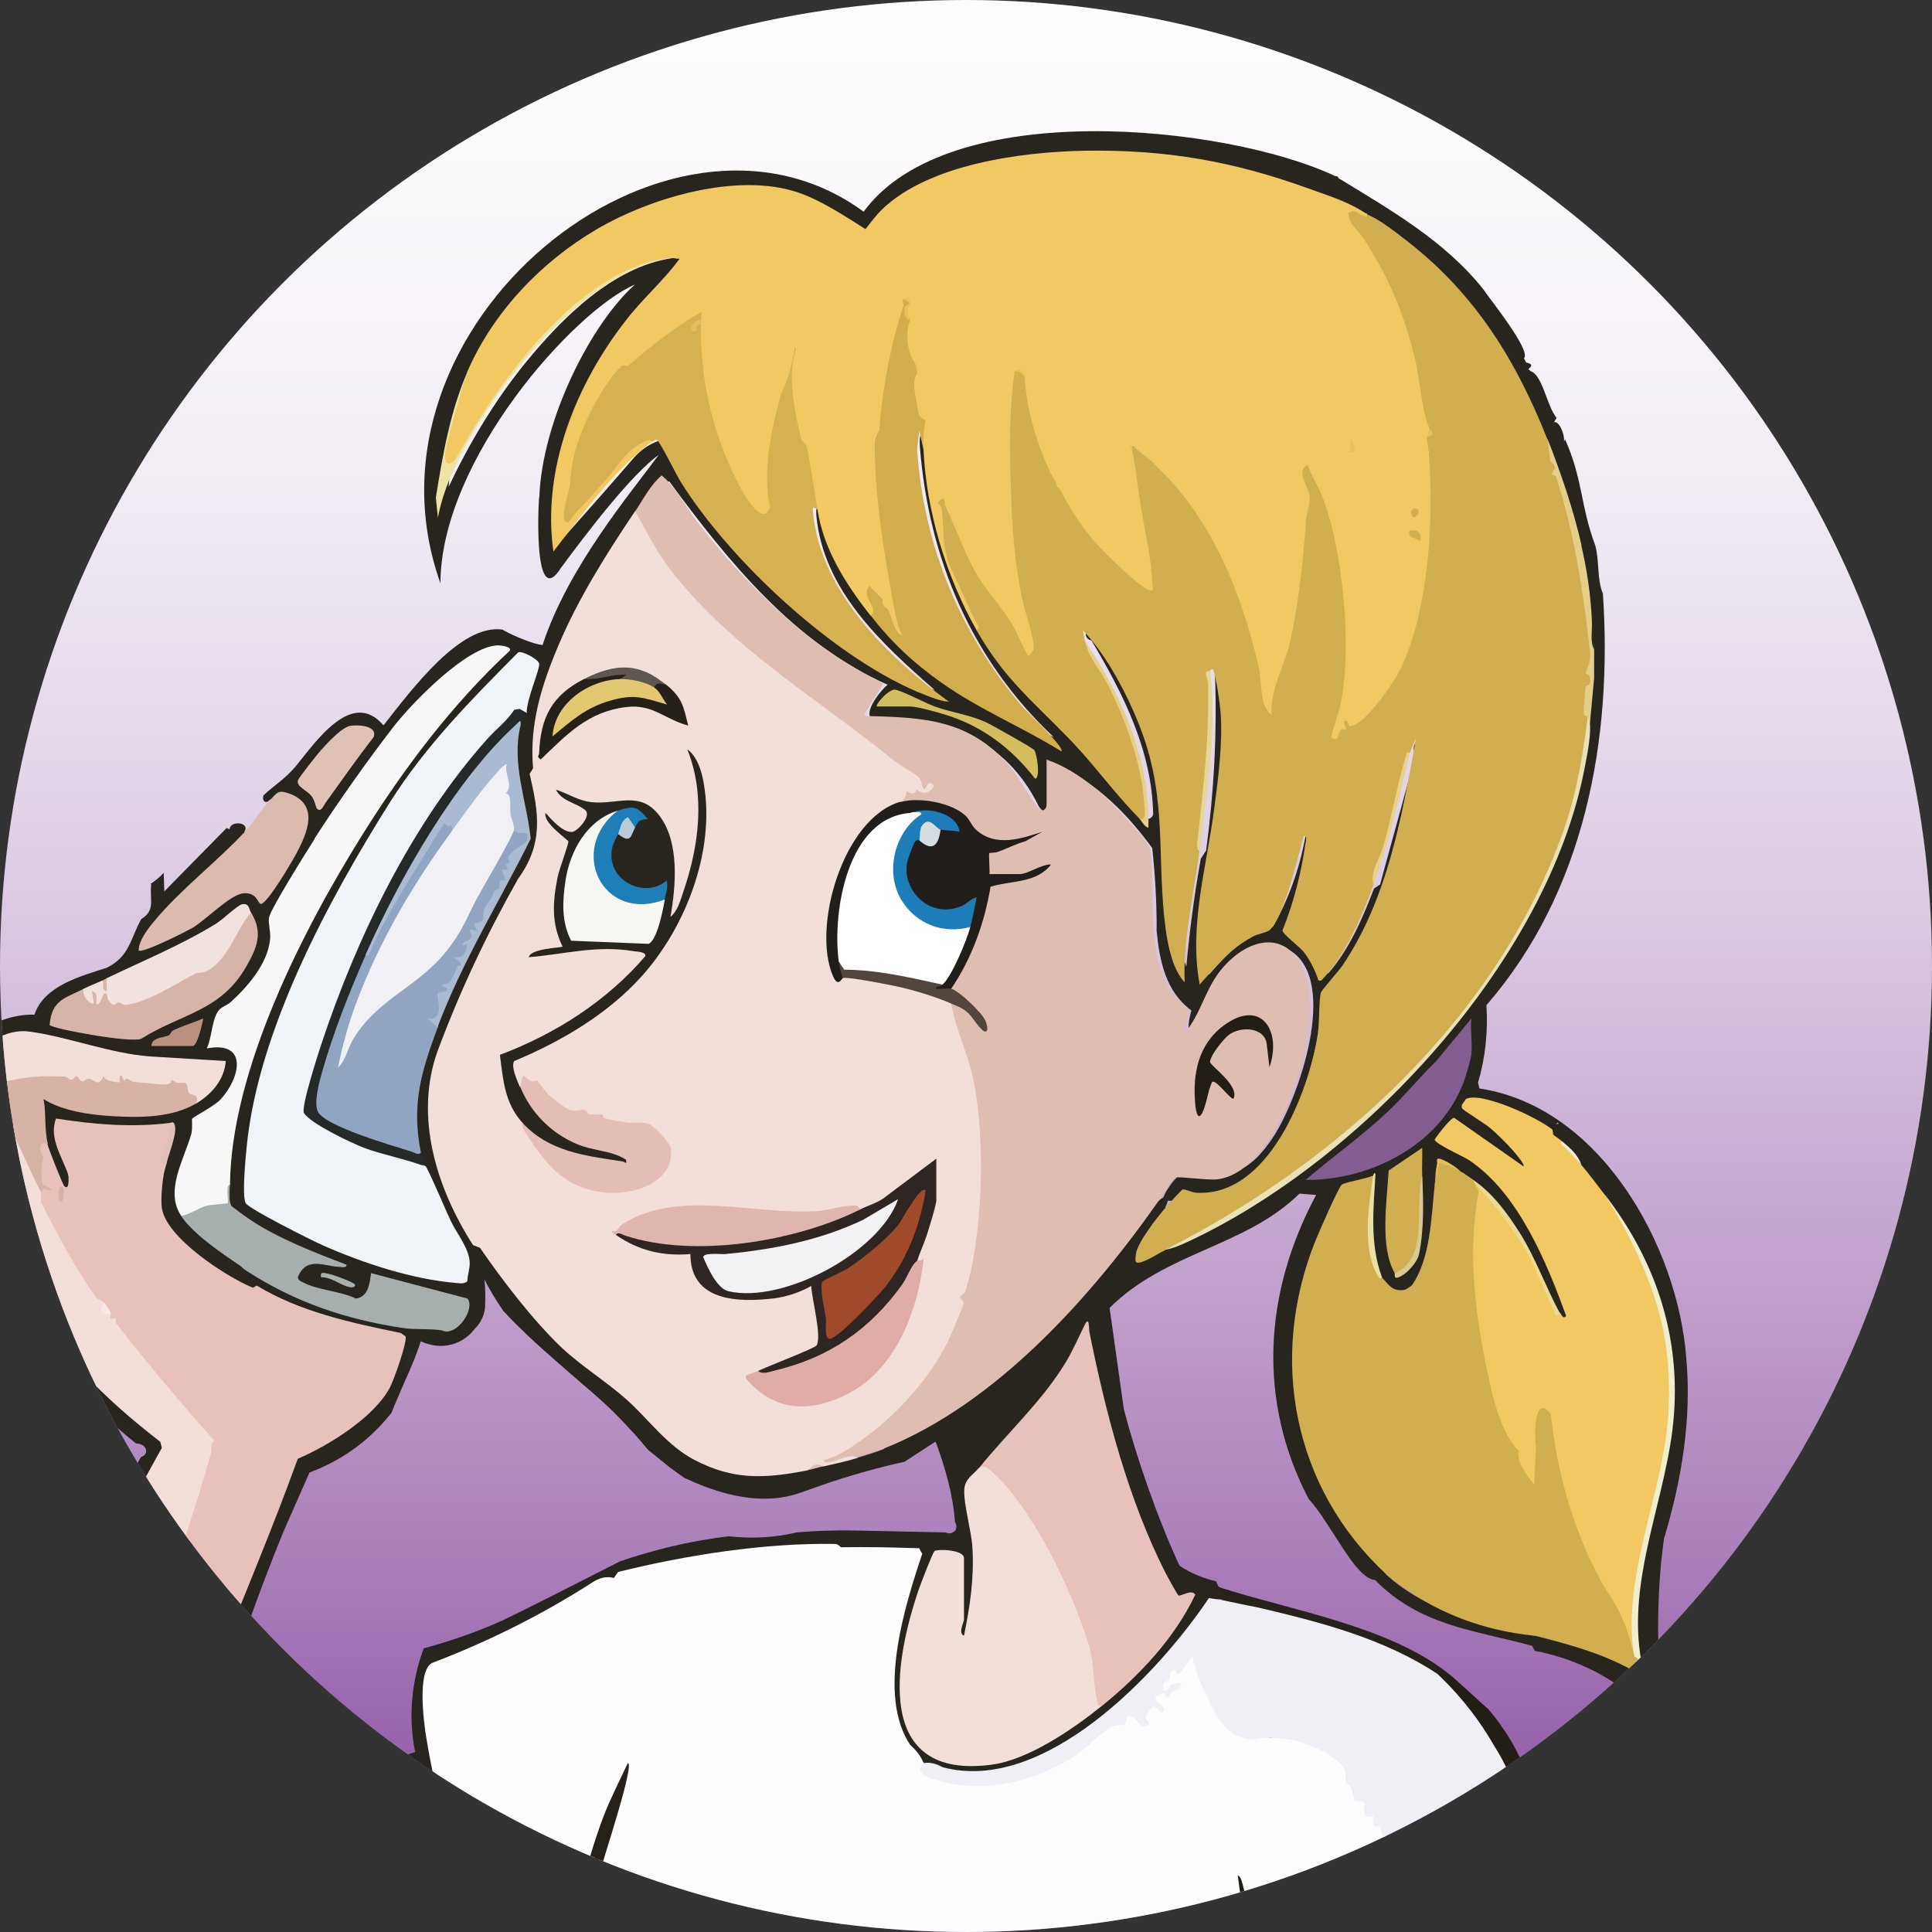 <?xml version="1.0" encoding="UTF-8"?>
<svg id="Layer_2" data-name="Layer 2" xmlns="http://www.w3.org/2000/svg" xmlns:xlink="http://www.w3.org/1999/xlink" viewBox="0 0 105.5 105.5">
  <rect x="0" y="0" width="105.5" height="105.5" fill="#333333" stroke="none"/>
  <defs>
    <clipPath id="clippath">
      <circle cx="52.75" cy="52.75" r="52.75" fill="none"/>
    </clipPath>
    <linearGradient id="linear-gradient" x1="52.75" y1="-3.46" x2="52.75" y2="108.96" gradientUnits="userSpaceOnUse">
      <stop offset="0" stop-color="#fff"/>
      <stop offset=".12" stop-color="#fbf9fc"/>
      <stop offset=".27" stop-color="#f1ebf4"/>
      <stop offset=".43" stop-color="#e1d2e7"/>
      <stop offset=".59" stop-color="#cab0d4"/>
      <stop offset=".77" stop-color="#ad84bd"/>
      <stop offset=".95" stop-color="#8a4fa1"/>
      <stop offset="1" stop-color="#7f3f98"/>
    </linearGradient>
  </defs>
  <g id="Layer_1-2" data-name="Layer 1">
    <g clip-path="url(#clippath)">
      <circle cx="52.75" cy="52.75" r="56.21" fill="url(#linear-gradient)"/>
      <g>
        <path d="M90.67,91.79c-.22-2.25-.15-5.43.2-7.79.95-3.14,1.52-6.54,1.21-9.85-.46-6.12-4.71-13.73-11.29-14.71l-.08-.32c.4-1.36.55-2.77.46-4.23,5.39-6.22,6.89-14.52,6.36-22.47-.34-.82-.18-1.78-.42-2.64-.82-2.2-.66-3.56-1.65-5.8l-.08.23c.13-.25-.17-1.22-.52-1.16l.14-.23c-.53-.64-.77-2.36-1.42-2.55-.02-.04-.09-.07-.12-.12.24-.18.2-.29-.12-.35-.05-.08-.08-.17-.12-.23.41-.43-1.84-3.2-2.22-3.77-2.1-2.65-5.11-4.36-7.92-6.08,0-.02-.01-.04-.01-.07,0,0-.17-.05-.17-.04-5.92-2.78-21.1-4.39-25.74,1.95-10.68-7.83-28.13,6.21-23.11,20.29.02-6.76,7.3-14.89,10.62-16.31-2.4,2.14-5.06,7.38-5.22,11.61-.02-.36-.42,6.44,1.2,3.83-.02.07,3.38-4.74,5.32-6.14-1.55,2.11-4.96,6.14-6.34,10.38-.56-.03-1.97-.68-2.19-.84-2.29-.32-4.91,3.21-6.5,5.23-1.71-2.01-3.66.84-4.81,2.26-.65.74-1.06.93-1.74,1.56-.11.31.14.51.35.23h.31c.32-.53,1.18.06,1.42.44.67,1.08-1.47,4.04-2.17,4.93-.57-.81-1.42-.5-2.08.02-.46.56-3.84,2.69-4.37,2.58-.6-.38,5.69-5.68,5.5-6.23.33-.5-.79-.62-.81-.12l-.17-.06c-1.12,1.13-2.25,2.29-3.4,3.46-.01-.34-.02-.68-.03-1.02-.22.24-.47.45-.74.62h.06c-.11.82.26,1.42-.54,1.9-.6,1.04-.62,2.05-1.9,2.67-1.42.46-3.42.98-3.94,2.56-2.24-.09-4.81,1.83-5.43,3.88-1.3,2.72,1.24,6.98,2.67,8.96,1.88,4.21,4.73,7.68,8.3,10.57.64.02.73.62.28.74-3.36,5.88-6.59,11.98-10.1,17.76-2.91,4.05-8.1,13.32-7.56,18.13,3.53,6.92,30.85-4.21,36.9-6.44.31.2,1.03,1.32,1.12,1.72.26.2,1.51-1.4.8,1.67-.47,2.06-1.16,4.17-1.73,6.21-.36.49-.44.87-.23,1.16h.81l3.13-11.47c.13-.71-.55-.42-.81,0-1.61,3.89-3.23-2.34-3.94-3.71-1.03-3.46-3.74-10.23-2.4-13.58,3.51-1.04,6.52-3.4,9.82-4.84,4.87-1.56,11.57-1.68,16.68-1.62-2.73,6.53-2.61,15.58,6.96,11.3,3.79-1.81,6.57-5.04,8.97-8.41.16-.16.36-.08.53-.11,1.08.2.42-.36-.12-.7l-.12-.28c-.74-.17-1.4-.45-2-.85-1.19-2.56-2.35-5.9-3.04-8.54-.26-1.85-.52-3.69-.78-5.54,3.1-3.08,7.39-3.32,10.37-6.24.3.02.61.05.91.07-2.9,5.41-3.18,11.3-.41,16.6,1.29,1.43,2.52,4.34,3.63,4.43,2.46,2.5,5.35,2.72,8.57,3.59l.15.28c3.41.62,6.93,2.96,7.59,5.94l.25.15-.22.24c.18,1.36-.81,2.92-1.88,1.22.97-.36.28-1.75-.33-.99-2.27,1.85,3.05,4.73,3.24-.46.57-1.14-1.53-3.24-1.82-4.49ZM-9.5,112.49c-.02-.12,0-.22.04-.29-.02.11-.03.21-.04.29ZM85.05,61.3s.05.04.08.07c-.06-.01-.12,0-.17.04l.09-.11ZM28.42,35.82s.8.4.81.48c-.26.79-.48,1.58-.67,2.39l.22.24c-.08.03-.13.06-.15.1-.28-.17-.38.25-.2.6l-.29.26c-.11,1.83.07,3.67.57,5.51.28.2.2.4.04.69-.92,1.55-1.82,3.1-2.57,4.73-.84,1.57-1.68,3.18-2.28,4.88l.02.39c-.14.06-.26.14-.34.26-.36.52-.84,2.64-.93,3.35-.09.67-.19,2.32.05,2.89.06.14.17.25.3.33-.12.15-.12.38,0,.7.7,1.57,1.45,3.25,2.3,4.77.19.52.13.88.02,1.41l.22.19-.22-.14c-1.89-.05-3.76-.64-5.57-1.24-.74-.25-5.8-2.48-6.12-3.04-.29-.5.31-4.61.42-5.1,1.11-5,3.28-9.5,5.86-13.9,2.43-4.14,5.06-7.41,8.52-10.75ZM16.49,42.69c.71-1.13,1.58-2.06,2.61-2.8l.05-.25.15.22c.18-.07,1.04.09.9.29-.96,1.22-2.01,2.71-2.8,3.86.1-.27-.14-.6-.35-.82l-.57-.49ZM12.14,55.27c1.77-1.15,3.13-3.05,2.79-5.22.72-1.37,1.5-2.71,2.35-4l-.1-.27c.18-.06.34-.17.48-.31,1.39-2.1,2.86-4.22,4.43-6.15,1.19-1.47,3.48-3.79,5.41-3.81-5.81,5.87-10.86,13.55-13.59,21.36-.47,1.35-1.99,6.43-1.5,7.54.04.09.09.17.15.25-.08.31-.1.63-.05.96-.08.03-.14.07-.16.13-.17.52,4.31,2.81,5.25,3.06-.98-.19-2.2.82-1.02,1.49.19.11,2.69.84,2.84.83.73-.03.93-.7,1.07-1.31l4.91,1.29c.05-.02.09-.05.11-.1-.19.76-.55,1.41-1.37,1.63l-.17-.26c-3.43-.03-6.92-1.1-9.9-2.89l-.59-.1v-.28c-1.2-.77-2.3-1.67-3.28-2.69l-.31-.03.1-.27c-.39-.7-.23-1.53,0-2.25.4-.87.64-1.75.71-2.64,1.7-.62,4.07-4.03.93-4.28-.06-.06.33-1.51.51-1.67ZM23.44,100.57l-.06.26c.78,1.82.9,3.92.6,5.86l.15.48-.18.05c-.21.8-.48,1.62-.75,2.39-.21-.05-.35.07-.42.36-4.11,1.36-8.23,2.68-12.36,3.94l-.66.34c-.24-.3-1.01-.02-1.04.35.28.12-.39.18-.58.12-.23-.07-.47-.09-.72-.06-4.6,1.39-9.19,2-13.79,1.82-.55-.18-1.04-.23-1.48-.14-.18-.22-.43-.44-.76-.64-.47-.96-.53-2.04-.19-3.24l-.21-.17c-.1.18-.1.31-.21.35.06-.09.13-.2.21-.35l.34-.16c1.15-3.24,2.54-6.39,4.16-9.46v-.35c.65-.78,1.25-1.58,1.56-2.55,2.73-4.53,5.4-9.1,8.05-13.69,1.33-2.31,2.66-4.62,3.93-6.97.04-.06-.06-.46-.13-.52-2.29-1.8-4.46-3.76-6.14-6.16l-.53-.36.06-.32c-1.72-2.74-3.45-5.64-4.53-8.71-.53-1.51-1.03-3.39.18-4.61,1.33-1.33,2.78-2.37,4.75-1.66,3.09.95,6.17,1.29,9.3,1.39-.02.7-.62,1.35-1.2,1.75l-.12.35-.34-.08c-2.54,1.06-5.57.58-8.08-.28-.15.1-.08,2.2.03,2.36.07.1.16.16.28.2-.05.34.47,2.26.73,2.43.64.42.94-.55.43-.69l.04-.54c-.2-.24-.94-2.33-.48-2.3,2.05.28,4.32.57,6.23.06-.24.72-.43,1.36-.59,2.07l.13.13c-.3,0-.34.16-.12.46-.34.28-.42,1.29-.35,1.79.28,2.03,3.29,3.77,4.99,4.62l.23-.15c.06.13,1.51.83,1.78.95,2.09.91,4.32,1.42,6.57,1.72l-.23.12c-.43,3.27-2.95,5.08-5.84,6.42l-4.07,10.29c-.15.44-.24.9-.29,1.36l-.48.8c-1.9,5.11-3.89,10.11-5.99,15.02l-.71,2.16c.21.68.65.33,1.32-1.04.99-2.15,1.93-4.33,2.81-6.54.56-.21,1.07-.47,1.54-.78.23.21.25.19.23-.12.28.26.34.22.46-.12.22.27.63.11.58-.23.04.1.08.1.12,0,.15.01.3.02.46,0,.15-.01.3-.02.43-.07,2.33-.76,4.66-1.55,6.97-2.35.13-.05.25-.12.37-.21.12-.08.23-.18.34-.28.17.1.41.1.7,0-.11.2-.04.27.12.12l.45.55c.26-.11.36.02.28.3.59.57,1.04,1.27,1.38,2.01l.32.16ZM52.11,83.62c-.12.12-.32.15-.47.06l-4.79-.1c-.45-.01-.91-.02-1.4,0-.69.01-1.34.05-1.95.1-.49.12-1.08.22-1.75.26-.75.05-1.42.01-1.97-.05-1.03.13-2.16.32-3.37.62-.92.23-1.77.48-2.55.75h0s0,0,0,0c-.04.02-.26.13-.3.15-5.36,2.74-6.09,3.07-6.51,3.25-.91.39-2.23.9-3.91,1.35-.25.66-.51,1.56-.62,2.67-.12,1.23,0,2.26.15,2.99-4.5,1.55-9.01,3.09-13.51,4.64,1.4-3.68,2.79-7.37,4.19-11.05.66-1.89,1.37-3.77,2.13-5.63.47-1.07.95-2.14,1.42-3.22.75-.28,1.79-.76,2.85-1.61.7-.57,1.23-1.15,1.62-1.64.16-.4.3-.72.39-.93.49-1.15.76-1.68,1.09-2.61.06-.16.1-.3.13-.38.16.08.94.44,1.84.13.61-.21.96-.62,1.1-.8.27-.27.4-.54.47-.73.11-.31.11-.58.11-1.1,0-.35-.02-.64-.05-.88.3.59.65,1.17,1.04,1.73.22.24.54.58.95.97.45.44.91.88,2.07,1.89,1.52,1.33,1.55,1.33,2.31,2.01.4.36.87.81,1.49,1.48.48.52.86.96,1.09,1.24l1.2.97c.25.18.5.36.75.54,2.86,1.36,4.78,1.28,6.02.93.7-.2,1.43-.54,3.21-1.07,1.19-.35,2.17-.59,2.82-.73.56-.37,1.12-.74,1.69-1.1.52,1.41.95,2.88,1.06,4.41.11.15.1.37-.03.5ZM48.67,78.71l-.43.43c-.45.18-.93.32-1.39.46-.63.02-1.3.22-1.85.46-.32-.03-.63.05-.93.23l-.36-.17c-1.82.37-3.69.39-5.38-.47l-.4.06-.15-.35c-1.23-.93-2.36-1.97-3.4-3.13-3.09-2.19-5.66-4.75-7.74-7.93l-.41-.18s0,0,0,0c-1.83-2.66-3.23-6.59-2.35-9.82,1.18-4.35,3.84-8.31,5.68-12.39.19-1.35-.25-2.66-.44-3.97l.2-.42c-.1-2.02.48-3.99,1.25-5.84v-.08c.08-.05.19-.18.33-.38l.46-.47c1.1-2.24,2.32-4.4,3.67-6.49l.04-.34.32-.06c.12-.2,1.01-1.65,1.16-1.57,3.19,4.34,6.84,8.86,11.92,11.1-.4.32-1.6,1.81-.61,1.95,3.87-.2,7.04,1.08,8.81,4.58.27.66,1.31.75.88.05l.23-.17c0-.67,0-1.34-.01-2.01v.02c2.12.93,3.84,2.7,5.15,4.5.16,1.49.25,3,.24,4.52.16,1.66.5,3.32,1.9,4.35-.24.79-.31,2.01.58.87.58-1.52,2.74-5.44,4.82-4.14,2.69,1.68.43,8.13-.94,10.19-1.31,1.99-2.48,2.32-4.7,1.96-.51-.07-1.11.88-1.29,1.31,0,0,0,.01,0,.02-.07.03-.15.09-.24.17l-.29.14c-3.9,5.14-8.29,10.32-14.34,12.99ZM63.64,68.25l-.29-.11c-1.17.78-1.42.64-.75-.42l1.11-1.53c.03-.1,0-.19-.08-.27.08-.14.12-.25.13-.35h.25s0,.35,0,.35l.25.06c.4-.71.87-.92,1.41-.64,4.89-.04,7-7.04,7.03-11.07,3.33-3.7,4.31-8.86,5.16-13.67-.08-.77-1,.19-.53.52-.66,2.39-1.31,4.79-1.97,7.18l-.33.22c-.63,1.64-1.34,3.3-2.5,4.64-.42-.99-1.09-1.68-1.89-2.37.57-1.54,1.05-3.17,1.24-4.8.06-.53-.31-.75-.6-.29-.33,1.78-.92,3.42-1.77,4.91-1.45.38-2.51,1.48-3.47,2.59-.66-.12.65-8.15.84-9,.34-.82.59-7.41-.14-7.8-.29-.15-.49-.06-.3.2l-.09.29c.11,3.19-.06,6.38-.49,9.56l-.29.44c-.35,1.96-.61,3.92-.79,5.9-.47-1.29-.71-2.65-.72-4.09-.04-3.61-.18-6.81-1.68-10.17-.38-.86-1.93-3.81-2.63-4.18-.44-.23-.68.52-.15.62,1.74,2.93,3.31,6.02,3.37,9.51-.07.18-.21.27-.36.22l-.2-.54c-2.45-2.78-4.93-5.51-7.43-8.2-.36-.65-.79-1.18-1.29-1.57-1.49-2.95-2.38-6.01-2.63-9.33l-.26-.52c.09-1.29-.68-1.46-.57-.15.48,6.15,2.87,11.7,7.32,15.87-3.15-1.59-5.95-3.12-8.44-5.64-.33-.49-.73-.84-1.2-1.05v-.24c-1.22-1.6-2.09-3.34-2.6-5.23l-.29-.32c-.33-.62-.49-.15-.44.39.38,4.07,3.58,6.99,6.45,9.5.11.09-1.68-.72-2.05-.93-5.17-2.9-9.8-7.65-12.47-12.82-.24-.27-.67-.22-.53.15-.55.19-1.02.52-1.42.99-1.27,1.47-2.54,2.91-3.81,4.33-.42-5.5,2.46-10.62,6.26-14.33.28-.31.44-.63.48-.96-.07-.39-.71-.38-.81,0-3.19.48-5.95,3.22-7.96,5.68-1.67,2.04-3.11,4.44-4.22,6.81.14-2.19.72-4.27,1.4-6.35l.41-.33c1.39-2.9,3.66-5.3,6.38-6.99,6.67.71,13.35,1.41,20.02,2.12,13.85-1.49,19.18-2.78,20.62-3.84.44.16.87.32,1.31.47l.03.26c4.33,2.51,7.52,6.85,9.38,11.56l.43.46c.23.96.51,1.85.84,2.76.24,1.08.58,2.1,1.01,3.04-.04.1-.07.2-.09.31-.07.5.36,2.89.5,3.59.02.1.09.19.17.27l.12,1.51c-.19.57-.22,1.14-.12,1.72-.25.74-.32,1.58-.12,2.33-1.6,12.66-11.86,23.46-23.17,28.73ZM89.61,91.33l-.13.08-.27-.42c-1.54-.85-3.24-1.35-4.94-1.78l-.48.12c-2.84-.72-5.9-1.31-8.11-3.36h0s-.23-.54-.23-.54c-5.77-5.57-5.82-14.03-2.05-20.56l1.44-.39.14-.29c-.3,1.88-.2,3.69.32,5.43l.15.13c-.21.86,1.67,1.38,1.62.46.13,0,.24-.02.34-.09.72-.5,1.2-4.48.93-5.47.29-.05.37-.26.07-.35l.05-.69c.23-.28.65-.17,1.27.35-.12.32.48.73.7.46,2.16,1.95,3.41,4.51,4.54,7.16l.21.14c-.37.49.55.61.55.19,0-.89-1.74-4.32-2.28-5.22-1.27-2.11-2.65-3.41-4.81-4.44l.76-.9,3.61,2.52c.21.02.33-.07.42-.26.18-.4-2.86-3.13-3.58-3.24.19-.13.41-.12.63-.12,1.22-.02,3.33,1.05,4.35,1.74-.11.32.19.54.46.35.36.4.71.82,1.04,1.27.1.66.65,1.39,1.27,1.62,3.24,4.44,4.5,9.9,3.12,15.25l-1.03,4.4c-.44,2.12-.68,4.34-.11,6.45Z" fill="#28241e"/>
        <path d="M52.41,83.42s.03.07.04.1c-.02-.04-.04-.08-.04-.1Z" fill="#28241e"/>
        <path d="M50.21,84.58l.15.27c-.96,2.87-2.48,7.69-.66,10.43.36.32.61.66.74,1.01-.1.77,1.56.94,2.14.99,3.1.27,5.6-1.02,7.78-3.03.25-.18.53-.27.84-.26.29-.73.82-.49,1.19.02-.09-.36.06-.69.46-.99.04-.35.08-.57.43-.71.01-.33.03-.61.38-.71,0-.45.27-.8.71-.53.23-.45.53-.71.9-.78.57.58.66.3.29-.83-.1-.48.19-.89.6-.5.58-1.76,2.59.84,1.07,1.02-.22.44-.52.76-.94,1.01.49-.11.85.21.79.7.59.77.77,1.7.54,2.8.03.28.28.3.54.31.23-.62,1.1-.67,1.14.1l.81-.08c.1-.39.32-.69.67-.92-.03-.65,1.08-1.35,1.68-1.43.24-.36.6-.35.73.05.07-.7.78-1.46,1.06-.47-.27.36-.42.57-.28,1.05,1.05-.49.93.65.64,1.35.19.12.83.86.76,1.03-.1.28-.31.35-.56.24.13.49-.3.65-.56.23-.65.24-.74,1.08-.28,1.51.05.47.29.77.71.89-.05.54.1.78.44.7,0,.32.15.53.43.63l.43,1.47c.51.22.75.66.72,1.32.63-.84,1.69-.3.75.49.58.27.52.75.25,1.23.38.31.45.77.21,1.39.47.22.38.62.28,1.04.33.35.39.87.24,1.33-.17.49-1.58,1.61-2.08,1.81-1.93.78-4.14,1.04-6.2.77-.33-.84-.68-1.57-1.05-2.21-.16-.16-.28-.35-.35-.57l-.57-2.72c.28,2.23.59,4.44.94,6.62.65-.17,1.12-.1,1.39.22l.67,7.75-.22.16H27.73l-.2-.14c1.02-3.75,2.05-7.5,3.07-11.26l.26-.07.04-.69c.97-3.37,1.95-6.67,2.95-9.91-1.23,3.16-2.3,6.38-3.19,9.68-.11.38-.25.72-.61.92.32.16-.06.7-.26.93-.46.54-.87.81-1.52.36-.51-.35-2.1-3.99-2.31-4.75l.15-.26-.33-.22c-1.09-3.08-1.97-6.25-2.5-9.47-.12-.73-.53-3.64.31-4.09,3.05-1.16,5.96-2.61,8.71-4.37.42-.29.83-.38,1.22-.27l.23-.33c3.71-.92,8.03-1.6,11.86-1.53.1,0,.21.08.31.18,1.43-.02,2.86,0,4.28.06Z" fill="#fdfdfe"/>
        <path d="M30.86,108.33c.13-.41-.51-.06-.81,0,1.17-2.75,1.79-6.2,2.89-9.1.38-1,.89-1.98,1.34-2.95.26,0-.41,2.23-.46,2.43-.93,3.21-2.03,6.4-2.95,9.62Z" fill="#262119"/>
        <path d="M84.85,61.99c.17.12.31.21.46.35.28.31.63.74,1.04,1.27.44.52.86,1.08,1.27,1.62,3.14,4.32,4.46,9.62,3.21,14.85-.91,3.04-1.43,6.11-1.55,9.2.1.45.08.85-.04,1.2l-1-2.32c-1.66-2.52-2.88-5.58-3.48-8.55-.08-.4-.18-2.12-.28-2.27-.09-.14-.14-.23-.34-.19-.12.09-.06,1.16-.05,1.4.03.69-.07,1.2-.08,1.89,0,.6.04,1.12.24,1.68-.42-.13-.41-.59-.58-.84-.25-.39-.85-1.07-.98-1.46-.06-.19.09-.5.04-.57-.04-.06-.25-.08-.34-.19-.31-.4-.76-1.78-.91-2.24-1.02-3.17-1.35-6.07-1.29-9.36l.35-2.84c1.35,1.04,2.28,2.57,3.1,4.05l1.31,2.86.22.15c.07,0,.16.42.35.18-1.05-2.91-2.62-6.72-5.29-8.5-.31-.21-1.84-.88-1.89-1.13.15-.24.89-1.21,1.07-1.19l3.78,2.65c.09-.1-.47-.75-.58-.87-.33-.38-.84-.88-1.22-1.21-.27-.23-1.45-.96-1.54-1.07-.05-.06-.03-.13-.02-.21l.22-.32c.87-.42,3.97,1.05,4.73,1.68l.03.26Z" fill="#f1c862"/>
        <path d="M79.28,91.53c-.25.13-.61-.07-.7.23-1.3-.96-3.5-1.9-5.04-2.44-2.26-.78-4.66-1.11-6.9-1.97.11-.02.23.01.35,0,.09-.36-.48-.24-.46-.69,4.06,1.31,9.47,2.15,12.74,4.87Z" fill="#262119"/>
        <path d="M87.63,65.23c2.9,3.74,4.29,8.12,3.69,12.9-.56,4.41-2.75,8.91-1.49,13.46-.18.23-.29-.14-.35-.17.03-.32-.19-.67-.23-.93-.69-3.87,1.2-8.22,1.72-12,.29-2.05.22-4.41-.27-6.42-.59-2.38-1.76-4.77-3.07-6.83Z" fill="#f1eece"/>
        <path d="M83.54,112.83c-.17-.69-1.29-4.49-1.1-4.82.38-.65.93-.49,2.69-1.88.45-.36.8-.68,1.03-.89-.88-1.48-1.37-2.75-1.64-3.65-.31-1.02-.61-2.37-.81-3.29-.11-.49-.19-.9-.25-1.19-.21-.61-.53-1.33-.98-2.1-.4-.67-.82-1.22-1.19-1.66-.67-.61-1.34-1.21-2.01-1.82-.33-.16-1.04-.28-.7.23l.15.41c2.16,1.83,3.44,4.46,4.31,7.1.37,2.08,1.02,4.01,1.93,5.8-2.06,2.05-4.77,3.49-7.5,4.58l-.17.3-.52-.09c-2.28.66-4.68.92-6.99.93-.17-.82-.36-1.63-.56-2.44l-.14-.03c-.36-1.73-.69-3.55-1.19-5.24-.05-.18-.11-.61-.31-.67l1.27,9.5,1.39-.12.7,7.99h.58l.22-.15-.44-7.73h.57c.2-.03.48.07.82.31.31-.16.62-.21.92-.13.43-.2.85-.3,1.27-.29.61-.45,2.03-.95,2.78-1.04l.32.2c1.5-.09,3.17.33,4.41.8l1.95,7.92c.01.07.1.11.27.12h.7c-.27-1.41-.88-2.81-1.22-4.17-.23-.9-.33-1.9-.55-2.81Z" fill="#221e15"/>
        <path d="M85.41,61.5l-.03.02s-.02-.02-.04-.03c.02,0,.04.01.07.01Z" fill="#221e15"/>
        <path d="M86.35,63.61c-.24-.28-.6-.65-.87-.93-.05-.06-.41-.3-.17-.35.42.35.86.73,1.04,1.27Z" fill="#f1eece"/>
        <path d="M24.14,107.17c-.34.94-.37,1.52-.93,2.43-.3-.53.11-.56.21-.78.08-.15.36-1.88.32-2.04-.03-.12-.19-.24-.18-.25,0-.09.28-.13.32-.2.13-.21-.04-.62-.05-.87,0-.18.11-.39.08-.55-.02-.13-.25-.02-.24-.13s.21.05.24-.22c.07-.55-.26-2.86-.45-3.39-.07-.18-.58-.3-.02-.62.92,2.13,1.14,4.33.7,6.6Z" fill="#eee2dc"/>
        <path d="M74.65,11.71c.65.24,1.69,1.06,2.26,1.51,3.67,2.87,5.89,6.48,7.59,10.77,1.17,3.73,2.3,7.72,2.44,11.76-.07,1.19-.15,2.33-.24,3.42-1.06,12.86-11.8,23.75-23.05,29.08-.36.18-1.07.64-1.45.7-.27.04-.19-.21-.18-.41.03-.63,1.18-2.08,1.63-2.6.13-.15.86-.96.92-.98.12-.05.52.16.76.17,3.93.24,6.14-5.49,6.63-8.67.1-.62.05-1.85.17-2.26.04-.13.99-1.2,1.18-1.48,2.45-3.63,3.25-8.14,4.01-12.39l-.35.81c-.67,2.4-1.33,4.79-1.97,7.18-.62,1.69-1.52,3.82-2.77,5.14-.09.1-.08.11-.24.07-.16-.51-.44-1.07-.76-1.5-.24-.32-1.19-1.02-1.2-1.22.62-1.53,1.02-3.13,1.26-4.77.02-.12.1-.42-.1-.39-.31,1.12-1.07,4.39-1.85,5.13-.16.15-.66.21-.94.37-1.32.73-1.9,1.53-2.89,2.61-.6-3.2.38-6.41.79-9.57.22-1.65.48-3.66.35-5.3-.04-.5-.22-1.75-.36-2.19-.1-.33-.15-.09-.21-.08-.09.47-.08,1.05.01,1.72-.1,2.74-.3,5.45-.59,8.12-.31,2.39-.9,4.75-.81,7.18-.64-.68-.9-1.93-1.03-2.85-.53-3.91.12-7.04-1.35-10.93-.71-1.87-1.82-4-3.18-5.45.03.19.07.39.11.58,1.63,2.79,3.2,5.74,3.36,9.1.07.71-.05.93-.35.64-1.45-1.47-2.5-2.98-3.88-4.4-2-2.07-3.55-3.28-5.04-5.91v-.21c-1.06-2.01-2.08-4.11-2.12-6.39-.42-.43.06-1.06.54-.66.81,2.51,2.07,4.73,3.71,6.78l.75,1.47c-.74-3.09-1.25-6.14-1.26-9.46,0-.09.03-.19.07-.29s.09-.2.15-.29l-.24-.46c-.06-.76-.02-3.95.29-4.42.05-.08.12-.15.18-.22.36-.45.63.19.58.58l.27.36c.17,1.44.6,2.84,1.18,4.17l-.05.45c.42.19.48.24.35.7.17-.14.22-.08.12.12l.36.16c1.02,1.82,2.68,3.97,4.46,5.09.18.11-.46-3.79-.57-4.11l.16-.44c-.48-.71-.63-2.05-.46-2.9-.15-.19-.09-.26.12-.12.34-.05,1.05.44.93.81.23-.09.32,0,.23.23.39-.13.76.31.7.7.1.02.2.05.29.09s.17.08.23.14c2.85,3.26,4.42,7.84,4.95,12.03,1.01-3.24,1.75-6.52,1.85-10.01l.2-1.05c-.14-.37-.83-2.45.19-2.06.26.1,1.09,2.2,1.21,2.59,1.07,3.56,1.42,7.83.53,11.44.25-.2.44-.12.63.13,4.03-3.12,4.12-9.29,3.99-14.07,0-.19.07-.47.19-.62-.33-.41-.37-.68-.12-.81,0-.2.04-.4.12-.58l-.28-.08c-.69-3.83-1.49-7.76-4.09-10.84-.59-1.11.03-1.24.88-.65h.13Z" fill="#d1ae50"/>
        <path d="M86.35,29.78c.32,1.39.52,2.74.58,4.17l.12,1.51c0,.52,0,1.04,0,1.56l-.23,2.49c-.08-.04-.11-.16-.12-.35-.04-.06-.2-.07-.22-.19-.01-.08.09-1.38.11-1.47s.21-.03.24-.25c.06-.49-.23-.42-.24-.47-.02-.07.3-.59.24-1.16-.36-3.18-.84-6.47-1.86-9.59-.04-.11-.24-.07-.23-.14.02-.3.43-.23-.09-.72l-.14-1.19c.73,1.85,1.41,3.85,1.85,5.79Z" fill="#e3ce8a"/>
        <path d="M62.83,92.69c.15.14-.67,1.4-.93.75-.17-.45.3-.21.45-.3.14-.09-.02-.61.48-.45Z" fill="#fdfdfe"/>
        <path d="M76.85,101.27s-.02.45,0,.58c-.54.09-.21-.82,0-.58Z" fill="#fdfdfe"/>
        <path d="M83.37,99.55c-.89-2.98-1.54-3.8-1.81-4.27-1.04-1.81-2.23-3.08-3.06-3.87-2.92-1.93-6.35-2.82-9.76-3.62-.69-.14-1.39-.28-2.08-.43-.22-.03-.43-.06-.65-.09-2.78,4.15-9.01,10.72-14.54,9.23-.37-.21-.71-.28-1.03-.22-.57.55.27.8.74.94,2.6.78,5.45.06,7.65-1.42.52-.35,1.46-1.38,2.03-1.56.17-.05.51-.01.57-.07.11-.1-.04-.69.53-.31.24.16.17.49.76.33.08-.21-.21-.3-.2-.41,0-.04.45-.63.49-.63.05,0,.39.49.52.34.24-.27-.57-.55-.41-.81.05-.08.37-.24.47-.24.07,0,.01.33.23.24.09-.39.88-.48.64-.81-.02-.02-.51.13-.55.15-.02.01-.29.56-.38.14-.08-.37.25-.32.32-.43.1-.17-.03-.56.32-.55.09,0,0,.33.23.23l.7-.93c.21.84.48,1.49.68,1.91.53,1.12,1.04,2.23,2.07,2.51.42.12.81.06,1.04,0,.61-.03,1.11.02,1.47.09,1.74.31,3.19,1.33,3.11,1.88-.01.09-.02.27.03.47.02.1.2.09.26.23.07.16.19.74.22.76.08.07.39-.03.51.13.09.11-.24,1,.51.7-.14.8.21.49.33.59.06.05.34,1.25.43,1.48.19.36.6.33.63.36.05.05-.2,1.11.46,1.27.08.08.16.15.23.23.57.6.68,1.08.66,1.42-.03.45-.3.86-.07,1.18.1.15.19.09.33.26.17.2.11.35.19,1.11.04.38.07.49.02.71-.13.65-.48.56-.78.84-.31.3-.28.47-.77.73-1.77.93-4.45,1.18-6.42,1-.31-.61-.34-1.21-.75-1.8-.13-.19-.04-.3-.41-.23.09.41.35,2.7.63,2.75.57-.17,1.16-.05,1.74-.08,1.88-.12,4.03-.48,5.85-1.04,1.45-.45,3.54-1.58,4.86-2.38.54-.33,3.01-2.01,3.02-2.54-1.13-1.68-1.26-3.61-1.82-5.48Z" fill="#f1eff6"/>
        <path d="M34.68,27.93c.45-.67.82-1.43,1.45-1.97.8.66,1.25,1.62,1.86,2.42,2.77,3.61,6.11,6.92,10.24,8.93-.26.54-.66,1.01-.93,1.56-.05.11-.19.08,0,.23,3.19.07,5.64.2,7.82,2.72.48.55,1.3,2.06,1.68,2.38.2.16.35-.1.35-.23v-2.49c1.83.63,3.31,2.06,4.58,3.47.35.39,1.05,1.09,1.1,1.56.29,2.45-.29,5.29,1.09,7.59.22.37.95.89.97,1,.07.27-.24.98-.21,1.31.88-.99,1.1-2.33,1.97-3.42,1.57-1.94,3.91-2.3,4.71.49.83,2.91-1.48,10.5-4.89,10.92-.52.06-2.09-.17-2.3-.1-.15.05-.73,1.03-.89,1.26-3.71,5.29-8.91,11.12-15.06,13.56-.46.15-.93.31-1.39.46-.59.07-1.17.18-1.75.35-.68-.2.09-.57.5-.69,3-1.68,4.64-3.69,6.22-6.68.23-.44.7-1.36.42-1.74.36-.5.48-1.07.61-1.71.91-4.68.68-9.47-1.04-13.91,0-.15.06-.29.15-.42.18-.2.45-.16.8.13,1.94,2.06.07-.23-.77-.68l-.03-.26.05-.51c1-1.57,1.52-3.37,1.92-5.17.74-.27,1.37-.41,1.9-.43l-.11-.15c-.19.35-1.49.38-1.68,0-.45-.26-.39-1.54.39-1.44l.41-.16c-1.07-.03-1.76-.57-2.3-1.46-.88-.67-2.09-.86-3.16-.69l-.2-.19c-.05-.36.18-.93.63-.72.28-.11.46-.2.23-.47-3.15-2.21-6.38-4.7-9.46-7.14-2.4-2.01-4.53-4.3-5.89-7.11v-.44Z" fill="#debdb2"/>
        <path d="M53.45,80.18c.38-.4.56-.32.94.07,3.22,3.46,5.47,8.21,5.78,12.9-1.54,1.25-4,2.94-6,3.21-6.48.88-5.37-5.61-3.97-9.65.09-.26.74-1.95.83-2.01.18-.12,1.61-.09,1.61.39v3.36c0,.12-.34.74,0,.87.33-1.63.56-3.12.46-4.81-.05-.9-.51-2.47-.44-3.22.05-.56.53-.8.79-1.13Z" fill="#f2dfd9"/>
        <path d="M53.45,80.18c1.55-1.94,3.47-3.66,4.77-5.83.38-.64.68-1.33,1.01-2,.27-.54.22.19.27.44.89,4.41,2.11,9.09,4.15,13.11.09.17.64,1.18.7,1.22.11.08.72-.37.92-.04-1.14,2.4-3.06,4.42-5.1,6.08-.19-.12-.15.14-.23-.17-.28-1.08-.14-2.05-.5-3.21-.91-2.96-3.07-7.54-5.44-9.56-.17-.14-.36-.17-.55-.03Z" fill="#e7c2bc"/>
        <path d="M80.33,57.65c-.03.24-.21.83-.29,1.1-1.14,3.63-5.09,5.72-8.74,5.68,1.49-1.29,3.14-2.44,4.58-3.82.89-.85,1.66-1.81,2.55-2.67l1.91-2.32c-.05.65.07,1.39,0,2.03Z" fill="#815d92"/>
        <path d="M77.66,64.19c.01,1.42-.08,2.83-.29,4.22-.16.48-.71,1.29-1.21,1.11-.83-1.43-.42-3.98-.33-5.6l1.83-1.24c.02.5-.02,1.01,0,1.51Z" fill="#d1ae50"/>
        <path d="M86.82,39.51c.07.64-.16,1.77-.29,2.44-2.01,10.51-12.13,21.42-21.65,25.85-.37.17-.83.38-1.24.44,9.42-4.77,18.1-12.65,21.72-22.83.72-2.01,1.07-4.14,1.34-6.25.1.17.09.13.12.35Z" fill="#eae1b6"/>
        <path d="M89.25,90.49c-.29-1.31-.7-2.48-1.52-3.62-1.74-2.98-2.69-6.3-3.04-9.63-.91-1.24-.92,1.18-.81,1.76l-.1,2.03c-.1.03-1.13-1.43-.82-1.78-.83-.75-1.34-2.51-1.59-3.64-.79-3.57-1.27-7-.63-10.55l-.18-.41c.02-.08-.01-.16-.12-.23-.18-.12-.54-.39-.7-.46l-.58-.35c-.4-.27-.63-.27-.69,0-.12.46-.07.63-.12,1.04-.2,1.8-.22,4.09-1.27,5.56-.04,0-.24.2-.41.23-.65.09-.84-.29-1.21-.69-.69-1.63-.83-3.44-.42-5.45l-.04-.11c-.43.19-1.6.37-1.74.51-.2.2-1.26,2.63-1.44,3.08-2.56,6.41-1.22,13.46,3.88,18.19.47.4,1.01.8,1.62,1.18,2.4,1.51,4.81,2.01,6.49,2.17,1.94.49,3.93,1.03,5.68,2.09.23-.16.04-.94-.23-.93Z" fill="#d1ae50"/>
        <path d="M85.19,71.72s-.13.16-.23.12l-1.37-3.09c-.87-1.54-1.81-2.8-3.03-4.09-.05-.05-.07-.17-.12-.23,1.04.69,1.85,1.79,2.53,2.86.89,1.41,1.43,2.98,2.22,4.44Z" fill="#ebd995"/>
        <path d="M75.46,69.75s-.09.13-.17,0c-.95-1.47-.55-3.94-.3-5.57,0,0,.05-.22.12-.06-.11,1.89-.32,3.79.35,5.62Z" fill="#ebe0a4"/>
        <path d="M77.66,64.19c.07,1.35.11,2.95-.17,4.29-.09.44-.61,1.01-.99,1.21-.45.24-.3-.09-.35-.17,1.94-.79,1.04-3.67,1.51-5.33Z" fill="#d7c991"/>
        <path d="M79.75,63.96c-.13-.07-1.12-.51-1.16-.46l-.12.81v-.69c.04-.14-.11-.42.17-.34s.91.45,1.11.69Z" fill="#e4be5c"/>
        <path d="M87.05,35.46c-.23-.39-.1-1.02-.12-1.51.21.38.12,1.03.12,1.51Z" fill="#27291a"/>
        <path d="M10.47,100.69l.35.58c-.76-.29-.27.25-.81.35l.23.23-.46-.06c.45-.51,0-.37,0-.46-.01-.38.69-.29.47-.52.01,0,.07-.06.23-.12Z" fill="#dab7af"/>
        <path d="M22.63,73.81c-.08.5-.16.54-.35.93-.36-.16-.16-.19-.09-.38.07-.18.17-.83.43-.55Z" fill="#292825"/>
        <path d="M11.63,100.34c.31.09.16.82.05.81l-.52-.12.46-.12-.12-.58s.08.01.12,0Z" fill="#e3c4c0"/>
        <path d="M20.89,97.44l-.52.35-.17-.35c.33-.11.35-.21.7,0Z" fill="#e3c4c0"/>
        <path d="M11.51,78.04c-1.68-2-3.69-3.93-5.21-6.08-.08-.12-.2-.18-.23-.23-.28-.09-.4-.29-.35-.58-1.47-2.07-2.36-3.78-3.48-6.02,0-.13,0-.25-.01-.38-.02-.12-.03-.24-.08-.34-.63-1.44-1.33-2.82-2.03-4.18-.94-1.13,1.57-1.24,2.26-1.23.77,0,1.43.04,2.14.29.23-.16.5-.14.81.05.29-.15.63-.15,1.03,0,.32-.18.62-.18.9-.02.93.11,1.84.13,2.74.05.07.35.31.65.71.89.84-.5,1.54-1.29,1.62-2.32l-4.1-.25c-2.18-.15-4.54-1.08-6.63-1.36-1.33-.18-2.52.76-3.46,1.61-1.1,1-1.21,1.44-1.1,2.95.2,2.85,3.56,8.7,5.21,11.18,1.77,2.65,3.98,4.71,6.5,6.66l.09.33c-4.3,7.83-9.05,15.41-13.31,23.26-.8,1.47-1.64,2.91-2.34,4.44-.76,1.67-1.37,4.06-2.18,5.52-.15,1.2-.66,3.09.58,3.88.26.16.41.11.57.18-.03-.26.05-.36.24-.52.95-.82,2.72-1.46,3.81-2.33,2.43-1.92,4.89-6.57,6.15-9.32.05-.05.02-.12-.03-.18.06.02.12.02.15-.05.07-.16.16-.31.23-.46.1-.04.1-.08,0-.12l.12-.23c.11.09.19.01.23-.23,0-.02.11-.44.12-.46.04-.1.32-.42.43-.68.39-1,.81-1.95,1.2-2.92.16-.39.96-2.5.93-2.72l-.35-.12c.11-.24.39-.02.45-.07.21-.15.81-2.31,1.13-2.66,1.1-4.15,3.43-8.62,4.62-12.98.13-.47.29-1.05.18-1.5.17.11.47.31.23.52-.02.1.38.24.16-.4-.02-.05-.56-.8-.63-.87Z" fill="#f2dfd9"/>
        <path d="M17.19,45.77c1.24-1.93,2.84-4.19,4.24-6.01,1.02-1.33,4.06-4.49,5.77-4.52.07,0,.74.05.65.28-3.16,2.94-5.76,6.39-8.04,10.03-3.26,5.2-7.18,12.87-7.25,19.11-.11.36-.11.82.05,1.16-.84.13-1.64.37-2.42.74l-.29-.16c-.93-1.36.16-3.1.55-4.49.07-.27.02-.79.04-.82.11-.13,1.21-.68,1.56-1.06,1.05-1.14,1.55-3.21-.76-2.78.29-.57.27-1.68.7-2.13.15-.15.45-.25.63-.42.93-.85,2.01-2.1,2.13-3.43.04-.43-.13-.91-.05-1.2.12-.51,2.08-3.63,2.5-4.29Z" fill="#f7f7f8"/>
        <path d="M12.55,64.66c0,.29-.06.95.06,1.16.03.06.92.7,1.06.79,1.54,1.03,3.52,1.79,5.25,2.45.03.19-.28.13-.41.12-.86-.05-1.76-.57-2.24.54-.02.2.19.26.33.33.7.38,2.05.47,2.84.86.69-.11.75-.84.82-1.39l5.27,1.39c.45.57-.62,2.12-1.39,1.74-.63-.11-1.5-.03-2.13-.13-3.13-.47-5.87-1.4-8.53-3.11-.22-.14-.27-.23-.42-.33-1.01-.68-2.49-1.68-3.17-2.68.47-.08.93-.42,1.36-.55.27-.08,1.14-.11,1.18-.15.08-.07-.14-.88.12-1.04Z" fill="#a7aeae"/>
        <path d="M14.75,43.69c.41-.43.44-.58,1.09-.34,1.59.61.95,2.11.36,3.23-.21.4-1.65,2.86-1.97,2.78-.15-.04-.2-.63-.92-.58s-2.04,1.43-2.77,1.87c-.36.21-2.79,1.44-2.97,1.25,0-.53.52-1.21.87-1.62,1.39-1.68,3.42-3.24,4.93-4.86.51-.55.88-1.21,1.39-1.74Z" fill="#dbbaaf"/>
        <path d="M2.24,65.12c-.51-1.03-.97-2.03-1.42-3.04-.25-.56-1.29-2.16-1.11-2.67.15-.43,2.14-.63,2.6-.64.25,0,.94,0,1.25.02.11,0,.2.19.35.17.09-.01.19-.18.25-.19.1,0,.22.29.35.29.09,0,.23-.17.34-.16.26.01.53.54.82-.16-.03.31.84.39.86.35.06-.11-.1-.38.12-.35l.12.28c.19-.29.3.04.53.06.55.04,1.09.11,1.62.14.5.03.42-.25.46-.24.07,0,.19.13.32.15.13.02.38-.04.44.01.15.13.08.4.17.54.12.18.57-.04.41.57-1.33.79-3.06.79-4.58.7-1.22-.07-2.73-.28-3.76-.93.15.82.03,1.6.23,2.43-.36.29.06.66.12.87.01.05-.5,0,0,.52-.23-.17-.26.67-.23.7.04.03.64.05.58.64-.03.32-.68-.09-.81-.06Z" fill="#d6b2a7"/>
        <path d="M13.71,49.83c.67,1.1.33,1.91-.25,2.93-1.4,2.47-3.53,2.57-5.76,3.97-.57.23-4.83-.54-4.99-.76.11-1.37.85-1.46,1.85-1.97l.24.14c.08-.16.43-.34.64.03.32-.13.65-.09.69.32.63.26,1.4.09,2.1-.28,1.1-.59,2.19-1.17,3.31-1.62.71-.84,1.33-1.76,1.88-2.76h.3Z" fill="#d7b4a9"/>
        <path d="M24.06,103.5c-.09-.88-.37-2.03-.61-2.66v-.27c-.52-1.19-1.31-2.35-2.44-3.01-.03-.04-.07-.09-.12-.12-.24.02-.47.02-.7,0-2.72.92-5.74,1.92-8.57,2.9.09.21.05.21-.12,0-.2.07-.44.18-.58.23-.12.04-.29.05-.46.12-.02.05-.04.1-.06.15-.03-.02-.09-.04-.17-.04-.43.15-1.48.36-1.73.65-1.25,2.6-2.01,5.56-3.66,7.92-.09.02-.07-.11-.06-.17.61-2.36,2.16-5.35,3.06-7.71,1.31-3.43,2.55-6.88,3.89-10.31,1.5-3.83,3.13-7.64,4.53-11.52,1.68-.72,4.16-2.25,5.03-3.89.21-.39.95-2.47.86-2.79l-.26-.19c-2.71-.55-5.54-1.17-7.87-2.59l-.21.12c-1.46-.6-4.74-2.73-4.97-4.35-.07-.5.02-1.39.11-1.9.02-.1.08-.29.12-.46l-.13-.32c.22-.61.41-1.24.59-1.88-.06-.19-.12-.11-.26-.09-2.09.26-4.15.08-6.21-.24-.42,1.07.36,2.12.68,3.11-.01.1.07.86-.23.58-.09-.09-.87-2.07-.93-2.32-.51-.15-.42.44-.2.76-.14.48-.16.97-.06,1.46.45.16.81.53.08.23l-.16.21v.52c.9,1.81,1.86,3.59,3.02,5.25l.46.25c-.16.26.04.6.35.58-.12.29-.03.4.23.23l.05.33c1.71,2.2,3.5,4.33,5.36,6.4-.16.12-.21.32-.16.6-1.02,3.66-2.29,7.26-3.83,10.82-.61,1.93-1.3,3.76-2.01,5.56-.5-.1-.7.37-.26.61l-.83,2.36.17.2c-.63.85-1.11,1.81-1.44,2.89-.27.29-.34.53-.18.7-.33,0-.44.34-.12.46-.08.25-.19.44-.35.58-.35,0-.44.18-.23.46-.31-.04-.34,0-.12.23l-.33.17c-1.45,3.01-3.04,6.07-5.4,8.48-1.36,1.01-2.79,1.92-4.29,2.75-.29.22-.61.57-.17.77,1.55.65,4.02.49,5.73.35,3.36-.29,6.98-1.14,10.25-1.97.2.05.51.08.58-.12.32-.08.69-.25,1.04-.35,4.43-1.18,8.77-2.62,13.12-4.06.15-.07.22-.41.32-.58,0-.32.11-.49.29-.74.53-1.77.77-3.51.57-5.37Z" fill="#e7c2bc"/>
        <path d="M13.71,49.83c-.85.97-1.24,2.6-2.43,3.2-.25.13-.48.07-.58.12-1.06.53-2.61,1.59-3.81,1.72-.2.02-.3-.13-.42-.13-.16,0-.21.35-.53-.1-.1-.14-.06-.32-.17-.41-.21,0-.28.79-.52.58-.03-.03.17-.61-.23-.69l.11.69c-.33-.01-.61-.43-.58-.81.34-.17.7-.3,1.04-.46.07.07.15.03.23-.12,1.94-.93,4.17-1.86,5.99-2.99.33-.2,1.17-1,1.4-1.05.41-.08.38.26.49.45Z" fill="#f1e2e0"/>
        <path d="M19.16,39.63c.44-.06,1.45,0,1.25.61-.9,1.16-1.74,2.36-2.6,3.55-.12.16-.28.62-.51.36-.1-.21-.11-.45-.3-.69-.23-.3-.83-.5-.73-.85.04-.14,1.07-1.44,1.26-1.65.34-.38,1.15-1.27,1.63-1.33Z" fill="#dfc2b5"/>
        <path d="M8.27,57.12c0-.49.67-.44.95-.59.1-.05.11-.2.23-.26.53-.26,1.11-.42,1.65-.66-.04.25-.32,1.51-.58,1.51h-2.26Z" fill="#bc9080"/>
        <path d="M9.08,63.61c-.66-.06-.19-.7,0-.99.03-.12-.29.03-.23-.17.52-.07.11-.73.69-1.04.16.5-.36,1.66-.46,2.2Z" fill="#e1bfb7"/>
        <path d="M5.83,53.42v.7c-.34-.08-.11-.39-.23-.58.08-.04.15-.08.23-.12Z" fill="#d7b4a9"/>
        <path d="M34.68,27.93c.61,1.03,1.08,2.05,1.8,3.01,3.35,4.43,8.19,7.2,12.42,10.66.29.24,1.11.65,1.3.87.16.18.11.56.29.63.06.03.18-.65.52-.17-.27.4-.6.48-.98.17-.07.46-.48.08-.52.12-.02.03-.03.45-.35.58l-.13.29c-2.58,1.12-3.73,4.72-3.68,7.35.01.56.08,1.9.68,1.98.02-.09.04-.18.11-.24.24-.2,5.29,1,5.65,1.32l.15.31c.27,1.46.95,2.79,1.24,4.26.63,3.19.5,8.32-.45,11.41-.05.17-.3.29-.3.37,0,.07.2.17.19.33-.01.1-.67,1.68-.77,1.9-1.19,2.48-3.38,4.73-5.68,6.14-.35.21-.78.42-1.18.5-.03.2.28.13.39.11.44-.07,1.04-.49,1.46-.22-.61.19-1.23.32-1.85.46-.32-.02-.63.05-.93.23-2.31.44-3.99.54-6.14-.58-1.5-.78-2.52-2.24-3.71-3.3-1.09-.97-2.45-1.81-3.54-2.83-1.55-1.47-3.24-3.68-4.46-5.45l-.38-.15c-1.98-3.09-3.23-7-1.93-10.61,1.21-3.24,2.68-6.37,4.39-9.39,1.41-1.94,1.13-3.61.63-5.73l.19-.31c-.21-2.41.47-4.55,1.39-6.72,1.07-2.53,2.63-5.02,4.17-7.3Z" fill="#f2dfd9"/>
        <path d="M33.99,19.94c.66-.63,1.91-1.58,2.67-2.13.26-.19,1.8-1.25,1.96-1.11-.24,1.62-.1,3.3.24,4.91.37,1.72,1.3,4.46,2.37,5.86.09.12.29.38.45.36.27-.05.08-.29.05-.4-.3-1.48.19-4.33.64-5.86.27-.89.87-1.84.99-2.78.21-.05.08.2.11.23-.21,1.8.27,3.57.58,5.33.55.99.78,2.36.58,3.48-.28-.2-.26-.12-.23.17.4,4.3,4.11,7.93,7.41,10.31-.4,0-.9-.21-1.27-.35-4.81-1.86-10.66-7.3-13.37-11.65-.22-.35-1.16-2.25-1.3-2.29-.1-.03-.22.09-.27.1-.5.11-.96.52-1.32.89l-2.68,3.06c-.34.53-.86,1.13-1.06.15-.04-.2.62-3.61.72-3.92.51-1.58,1.29-3.12,2.41-4.36h.31Z" fill="#d5b152"/>
        <path d="M49.28,16.34c.39-.32.5-.03.31.88l.15.16c.03.82.13,1.62.23,2.43.27-.03.31.17.12.58.12.81.18,1.82.46,2.55.01.49.05.98.11,1.47l-.23.16-.23-1.04-.12.99c.35,5.29,2.37,10.13,5.8,14.13.21.25,2.28,2.17,2.08,2.38-2.13-1.32-4.47-2.28-6.52-3.73-1.53-1.07-2.76-2.23-3.9-3.69-.04-.32-.13-.55-.33-.83-.33-1.73,1.05-.66,1.34.21-.5-2.76-.95-5.57-1-8.4,0-.1.04-.19.08-.3s.1-.2.16-.29c.04-2.74.63-5.07,1.51-7.65Z" fill="#d2ad4d"/>
        <path d="M36.3,14.14c-4.16.84-8.55,6.11-10.56,9.65-.81,1.42-1.52,2.86-1.83,4.48l-.11-1.1c.38-2.35.78-4.71,1.74-6.9.22.1.06.37,0,.53-.35,1.04-.78,2.1-.99,3.18-.24,1.19-.17,1.6.64.41.5-.73.9-1.62,1.38-2.35.92-1.41,2.69-3.74,3.94-4.84.24-.21.74-.42.93-.6.13-.12.25-.48.38-.58.89-.65,3.12-1.87,4.18-2.02.22-.03.34-.26.3.13Z" fill="#ede3a4"/>
        <path d="M47.89,38.59c-.12-.11.63-.95.97-.93.32.02,1.73.76,2.21.93.92.32,1.85.44,2.75.84.31.14,2.55,1.4,2.65,1.52.17.22.35,1.58.05,1.57-1.25-1.63-2.88-2.87-4.86-3.48-.45-.14-1.56-.46-1.97-.46h-1.8Z" fill="#d3be5f"/>
        <path d="M59.24,35c2.03,2.98,3.58,6.51,3.47,10.2-.23-.06-.33-.32-.46-.46.38.05.25-.59.23-.87-.14-2.16-1.01-4.55-1.98-6.47-.45-.89-1.01-1.38-1.26-2.39Z" fill="#e5cf89"/>
        <path d="M66.08,36.62c.4,3.3-.16,6.58-.58,9.85-.2-.12-.12-.43-.1-.62.31-2.91.64-5.52.57-8.48-.01-.46-.34-.66.11-.75Z" fill="#e5d69a"/>
        <path d="M76.97,41.14c-.55,2.43-1.11,4.85-1.97,7.18-.22-.66.35-1.46.53-2.08.49-1.7.77-3.48,1.31-5.18l.13.07Z" fill="#e7d28d"/>
        <path d="M5.14,104.86c-.1.16-.11.32-.13.33-.1.09-.47-.08-.57.07.26.36.47.17.75.17.49,0-.58.5-.62.54-.15.11-.17.35-.36.39-.17-.59.74-.57.12-1.04.07.14-.24.76-.41.46-.19-.33.11-.63.05-.86-.04-.15-.54-.2-.34-.42.12-.13.54-.18.52.11l.4-.46v.81s.35-.12.35-.12l-.23-.58.23.06.06-.52c.02.31.5.3.52.41.02.11-.26.49-.35.63.03-.03.62-.47.69-.17.05.4-.96.5-.69.17Z" fill="#e1bfb7"/>
        <path d="M3.05,102.89c-.03.37.26.89.23.93-.13.14-.42-.37-.58-.35.02-.03-.02-.08,0-.12-.16-.22-.17-.28.12-.23.06-.1.1-.19.23-.23Z" fill="#e1bfb7"/>
        <path d="M2.47,103.93c-.04.08-.08.15-.12.23-.41-.27-.57-.16-.35-.69l.46.46Z" fill="#f7eae6"/>
        <path d="M8.15,99.53c-.14.28-.35.5-.58.17.17-.43.18-.27.58-.17Z" fill="#e1bfb7"/>
        <path d="M4.56,103.35c-.28-.08-.15-.6-.23-.81l.23.81Z" fill="#e1bfb7"/>
        <path d="M8.89,96.7c.08.08.22,0,.18.16-.54.38-.54.32-.34-.34.17-.04.08.1.16.18Z" fill="#e1bfb7"/>
        <path d="M55.42,20.28c.06-.47.09-.88.23-1.34.05-.17-.14-.35.23-.29-.18.38.23.8.24.98,0,.07-.23.05-.24.13-.03.2.19.58.21.82,0,.14-.08.24-.08.26-.15-.42-.11-.48-.58-.58Z" fill="#e8c05b"/>
        <path d="M57.39,25.84c.16.19.63-.06.69,0,.25.24-.43.46-.35.69-.14-.26-.22-.42-.35-.7Z" fill="#e8c05b"/>
        <path d="M61.91,24.34c-.09,0-.09.1-.12.12-.13.09-.3.13-.46.11.26-.3.43-.49.35-.93.22.08.07.44.23.69Z" fill="#e8c05b"/>
        <path d="M62.83,25.15c.14,0,.42-.64.58-.46.24.27-.43.45-.35.69-.07-.08-.16-.15-.23-.23Z" fill="#e8c05b"/>
        <path d="M78.01,23.3c.15.36.51.37-.12.58-.14-.23-.43-.02.12-.58Z" fill="#e8c05b"/>
        <path d="M60.87,25.83c.11.17.44.02.57-.1-.08.53.16.24.23.29.26.2-.02,1.27-.28,1.45s-1.12.23-1.11-.18c0-.13.75-.93.12-.64-.02-.55.51-.78.35-1.39.25,0,.04.43.13.57Z" fill="#e8c05b"/>
        <path d="M49.28,16.34c.04-.11.06-.53.12-.58.03-.02.33-.02.34,0,.11.1,0,1.35,0,1.62-.34.34-.38-.5-.35-.62,0-.04.63-.22-.11-.42Z" fill="#e8c05b"/>
        <path d="M66.88,16s.11.3.1.32-.17.03-.21.1c-.08.16-.23,1.03-.58.73-.25-.21.43-.22.23-.46-.04-.04-.4-.03-.35-.29.1-.18.65-.53.8-.4Z" fill="#e8c05b"/>
        <path d="M51.36,19.01c-.05.05-.57-.07-.47.46-1.1-1.09.86-.86.47-.46Z" fill="#e8c05b"/>
        <path d="M45.57,19.7c-.12.32.69.68.46.93-.14.15-.42-.32-.52-.32s-.2.28-.41.2c.11-.39.52-.3.23-.75l.23-.06Z" fill="#e8c05b"/>
        <path d="M56.23,14.61c-.16.17.05.64,0,.69-.04.04-.72.19-.7-.11h.35s-.12-.58-.12-.58h.46Z" fill="#e8c05b"/>
        <path d="M51.6,17.04l-.58.23c-.44-1.21.83-.49.58-.23Z" fill="#e8c05b"/>
        <path d="M59.24,11.82l.35-.58-.58-.23c1.29-.16.57,1.12.23.81Z" fill="#e8c05b"/>
        <path d="M75.11,23.18c.03.2-.05.44-.23.52-.43.2-1.06-.5-.11-.18l-.11-.46.46.12Z" fill="#e8c05b"/>
        <path d="M61.56,14.72c-.14-.03-.9.15-.93.12-.26-.3.78-.31.75-.58l.17.46Z" fill="#e8c05b"/>
        <path d="M47.43,16.11c.2-.18-.03-.67,0-.69.36-.31.85.79,0,.69Z" fill="#e8c05b"/>
        <path d="M66.88,14.02c-.12.17-1.45.23-.04-.45.11.04.08.41.04.45Z" fill="#e8c05b"/>
        <path d="M49.97,19.82l.69-.23-.58.81c-.03-.2-.1-.43-.12-.58Z" fill="#e8c05b"/>
        <path d="M72.57,23.06c.06.58-.69-.16-.58.35-.2.05-.07-.18-.12-.22-.04-.03-.29.16-.34.11.11-.63.52-.12,1.04-.23Z" fill="#e8c05b"/>
        <path d="M67.81,15.88c-.37-.04-.64-.35-.46-.69l.46.69Z" fill="#e8c05b"/>
        <path d="M60.75,9.97c.09.62-.07.3-.46.58.28-.53-.21-.23-.23-.69.27.22.36.24.69.12Z" fill="#e8c05b"/>
        <path d="M56.81,14.61c-.09-.04-.93-.08-.69-.34.02-.02.38-.23.41-.23.08,0,.37.49.29.58Z" fill="#e8c05b"/>
        <path d="M73.38,21.44c-.2.27-.26.8-.69.69-.1-.32.21-.21.3-.35.1-.16-.25-.59.4-.35Z" fill="#e8c05b"/>
        <path d="M59.13,16.46s-.12.94-.58.81c-.05-.05.35-.97.58-.81Z" fill="#e8c05b"/>
        <path d="M58.43,13.33c-.4-.26-.37.12-.4.12-.78-.16.33-.98.4-.12Z" fill="#e8c05b"/>
        <path d="M44.46,21.86c.16.19.37.25.3.63l-.58-.76c-.02-.39.23.07.28.13Z" fill="#e8c05b"/>
        <path d="M53.22,14.26l.23-.93c-.03.33.36.9-.23.93Z" fill="#e8c05b"/>
        <path d="M66.54,11.71s.25.37.23.4c-.32.72-.7-.72-.23-.4Z" fill="#e8c05b"/>
        <path d="M44.41,19.82c-.3.33-.32-.68-.11-.7.32.01.14.67.11.7Z" fill="#e8c05b"/>
        <path d="M46.03,21.67s-.53.15-.58.12c.11-.68.77-.39.58-.12Z" fill="#e8c05b"/>
        <path d="M51.48,19.93c-.68-.04-.87-.3-.12-.46l.12.46Z" fill="#e8c05b"/>
        <path d="M54.72,17.16l-.58.58c.05-.28.22-.68.58-.58Z" fill="#e8c05b"/>
        <path d="M61.33,12.29l-.46-.12v-.17c.26-.36.52-.08.46.29Z" fill="#e8c05b"/>
        <path d="M48.58,16.23c-.01-.24-.05-.43.17-.58l.29.29-.46.29Z" fill="#e8c05b"/>
        <path d="M67.12,14.84c-.09.39-.74.09-.69-.23l.69.23Z" fill="#e8c05b"/>
        <path d="M46.61,17.16v.17c-.12.18-.25.2-.46.17v-.35s.46,0,.46,0Z" fill="#e8c05b"/>
        <path d="M57.16,23.29c-.2.24-.53-.56-.17-.69.05.09.2.67.17.69Z" fill="#e8c05b"/>
        <path d="M58.66,18.31c-.16.23.2.79-.23.69.05-.24-.18-.79.23-.69Z" fill="#e8c05b"/>
        <path d="M54.72,9.74c.16.19-.26.36-.46.35-.13-.37.28-.55.46-.35Z" fill="#e8c05b"/>
        <path d="M69.44,23.76c-.1-.24.6-.55.69-.29l-.69.29Z" fill="#e8c05b"/>
        <path d="M63.99,24.22c-.04-.46-.31-.55.23-.69-.04.22.05.61-.23.69Z" fill="#e8c05b"/>
        <path d="M63.75,24.24c.09.1.01.54-.22.57l-.12-.7c.08.05.32.11.33.13Z" fill="#e8c05b"/>
        <polygon points="58.43 14.26 57.97 14.72 57.97 14.26 58.43 14.26" fill="#e8c05b"/>
        <path d="M60.4,17.73s-.05.71-.23.69c.02-.3-.26-.7.23-.69Z" fill="#e8c05b"/>
        <path d="M61.44,17.97c.19.21-.4.46-.46.17-.06-.29.36-.29.46-.17Z" fill="#e8c05b"/>
        <path d="M78.01,24.69c-.01-.13-.08-.75-.12-.81.12-.21.16-.41.12-.58-.36-.87-.49-2.68-.74-3.71-.65-2.61-1.39-4.34-2.81-6.57-.27-.42-.76-.72-.84-1.37.32-.3.58.07.89.16.18.05.14-.1.15-.1-.95-.67-2.06-1-3.13-1.39-4.16-1.51-7.83-2.16-12.28-2.09-3.45.06-8.56.73-11.12,3.24-.31.31-.59.69-.87,1.04-1.1-.7-2.44-1.58-3.68-2-3.32-1.12-8.04.28-10.98,2-3.05,1.79-5.65,4.51-7.07,7.76-.44,1.36-.82,2.75-1.16,4.16-.21.68.05,1.3.58.52,1.16-2.09,2.43-4.01,3.97-5.84,1.8-2.14,4.58-4.61,7.38-4.98.43-.09.55,0,.81,0-.85,1.17-1.99,2.15-2.89,3.31-2.76,3.51-4.64,8.16-4,12.68,1.65-2.13,3.23-4.38,5.39-6.02-.03,0-.06-.12-.3-.03-.16.05-.48.23-.62.33-.65.44-1.12,1.28-1.69,1.9-.51.55-.95,1.09-1.5,1.63-.13.12-.41.57-.46.58-.52.13-.09-1.29-.03-1.53.19-.75.12-.66.21-1.41.19-1.68,1.53-4.45,2.77-5.63l.29.05c1.27-1.08,2.59-2.15,4.03-2.96-.22,3.32.58,6.75,2.16,9.67.21.39,1.22,2.11,1.58,1-.43-2.02.07-4.19.59-6.16.43-.88.61-1.65.77-2.59,0,.05.01.09.07.07-.52,1.49-.09,3.49.29,5.02l.29.31c.21,1.17.4,2.3.58,3.48.33,2.17,1.56,4.09,2.9,5.79.52-.46-.58-.99-.06-1.62l.72.73c-.05.41.2.4.3.57.22.41.32,1.26.78,1.42-.41-.87-.49-1.75-.66-2.68-.45-2.49-.88-5.31-.85-8.04l.25-.53c.17-2.31.61-4.58,1.32-6.81l-.06-.31.26-.1c-.05-.21,0-.1.17.32-.16.25-.26.69.03.82-.34.67-.22,1.82.23,2.43.17.12.21.31.12.58-.31.34-.11,1.23,0,1.71.01.47.16.75.46.84-.13.44-.14,1.15-.12,1.62.16,3.38,1.24,6.91,2.9,9.85.27-.12.03-.34-.04-.48-.47-.92-.83-1.8-1.26-2.68-.64-1.32-.45-2.18-.6-3.48-.01-.12-.21-.24-.19-.37.46-.45.28-.01.41.28.52,1.11,1.02,2.47,1.59,3.51.54.98,1.5,1.98,2.1,3,.14.24.73,1.61.82,1.61.04,0,.24-.23.27-.31.13-.43-.52-2.31-.64-2.91-.49-2.49-.57-4.7-.62-7.2-.03-1.81-.01-3.29.23-5.1.33-.37.63.19.58.58.12,1.68.68,3.45,1.39,4.98.22.21.31.39.35.7.02.05.09.08.12.12.62,1.12,1.14,2.01,2.03,3.01.47.53,2.33,2.38,2.9,2.55.25.07.18-.16.17-.29-.07-1.51-.46-3.11-.69-4.58-.16-.97-.23-1.94-.46-2.9-.17-.12-.11-.15.12-.12.2.31.68.56.93.81.11.03.19.11.23.23.22.23.49.48.7.7,2.65,2.84,4.07,6.55,4.95,10.28.14.58.11,1.43.29,2.03.05.17.26.59.43.66-.09-1.43.7-2.66,1.01-4.01.46-2.04.72-4.47.86-6.57.02-.37.23-.94.22-1.28-.03-.58-.83-1.48-.11-1.8.19.61.55,1.11.78,1.71,1.13,2.9,1.64,8.2,1.02,11.27-.13.65-.39,1.26-.53,1.91.44.27.34-.21.52-.42.09-.11.28.03.29.01.05-.09-.16-.41-.11-.46.19-.22.25.23.29.24.78.08,2.47-2.43,2.8-3.11,1.55-3.24,1.84-8.29,1.54-11.84Z" fill="#f1c862"/>
        <path d="M73.95,24.68s-.16,0-.23,0v-.69c.18-.07.28.63.23.69Z" fill="#e8c05b"/>
        <path d="M49.16,43.8c1-.29,2.82.02,3.58.76.24.23.32.56.6.79,1.06.91,2.43.45,3.58.07l-.93.52c-.52.14-1,.4-1.51.58-.13.05-.44.05-.45.06-.06.06.03.95,0,1.15h1.68c.39,0,1.22-.56,1.68-.52-.8,1.04-2.18.86-3.3,1.21-.33,1.98-1.02,3.9-2.14,5.56-.01.32-.82.29-.94.14-.26-.35.17-.38.47-.37l-.08-.14c.51-.88.93-1.81,1.28-2.78l.31-.21c-.15-.34-.14-.73.03-1.17-1.8,1.24-4.08-.35-3.68-2.46.07-.39.5-1.71.87-1.12.18-.07.4-.04.67.09.13-.35.29-.58.49-.67l.13-.21c1.18.18.07-.41-.44-.56-.37-.11-.97-.2-1.31-.16l-.21.25c-3.2.66-3.72,4.92-3.52,7.64l-.21.22c.31.43.39.74.23.93-.09.03-.27.55-.55-.09-1.17-2.68.55-8.63,3.68-9.53Z" fill="#201d1a"/>
        <path d="M69.32,58.28l-.14-1.19c-.06-1-1.38-1.07-2.05-.6-.3.21-1.06,1.16-1.05,1.5,0,.21,1.65,1.3,1.27,2.02-.26-.08-.95-1.08-1.16-.93-.24.5-.3,1.24-.55,1.71s-.35-.21-.37-.49c-.16-1.66.17-3.3,1.58-4.32,2.04-1.48,3.15.34,2.47,2.3Z" fill="#221e15"/>
        <path d="M51.48,53.76c-.1.09-.21.12-.35.12v.11c.24.04.6-.05.81,0,.44.12,1.69,1.31,1.88,1.77.06.14.22.67-.08.55-.24-.1-.62-.76-.87-.99-.32-.29-.56-.36-.93-.52-.8-.35-1.91-.69-2.76-.89-.46-.11-2.91-.59-3.15-.5-.14-.33-.18-.57-.23-.93.18-.1.32-.03.42.2,1.48.05,3.26.37,4.85.74l.41.33Z" fill="#51453d"/>
        <path d="M44.99,80.06c-.31.07-.56.16-.93.23.42-.27.38-.42.93-.23Z" fill="#debdb2"/>
        <path d="M6.07,71.72c-.47.22-.78-.25-.35-.58.13.18.22.4.35.58Z" fill="#f7eae6"/>
        <path d="M3.4,65.58c-.29.31-.24-.8-.06-.81.26-.01.09.77.06.81Z" fill="#d6b2a7"/>
        <path d="M17.77,100.92c-.11-.32.2-.2.22-.24.15-.24-.14-.22-.18-.26-.27-.34.05-.38.14-.66.09-.28-.21-.67.17-.81.17.31-.08.66-.07.87.02.39.69,1.07-.28,1.1Z" fill="#e3c4c0"/>
        <path d="M28.77,38.94c-.09.16-.28.16-.57,0-4.04,4.13-6.81,9.02-9.05,14.38-.15.36-2.57,6.78-2.35,7.36.34.85,5.04,2.5,5.92,2.6l.26.33c.12.04.26,0,.33.18.47.94.86,1.92,1.3,2.87.32.69,1.04,1.53,1.04,2.33,0,.31-.12.62-.13.98-.2.15-.38.11-.6.09-2.42-.2-5.11-1.09-7.32-2.07-.57-.25-4.04-1.99-4.19-2.3-.2-.41,0-2.47.06-3.07.62-6.34,4.46-13.47,7.83-18.82,1.95-3.09,4.45-5.61,7-8.18.21-.09,1.08.37,1.14.61.07.28-.69,1.94-.68,2.7Z" fill="#f0f4f8"/>
        <path d="M22.98,63.61c-.97-.35-2.1-.56-3.07-.92-.7-.26-2.95-1.33-3.31-1.91-.18-.29.76-3.19.93-3.71,1.94-5.87,4.96-12.12,9.1-16.74.47-.53,1.06-.96,1.45-1.57l.29-.05.41.23c0,.08,0,.16,0,.23-.22-.1-.3.24-.35.46-.23-.02-.04-.11-.04-.1-.04.09-.15.31-.2.36-3.43,3.75-6.03,7.67-8.22,12.25l.04.29c-.79,1.99-1.51,4.01-2.17,6.06-.45,1.48-.73,2.38,1.03,2.91,1.4.48,2.77.99,4.11,1.51.05.23.49.49,0,.7Z" fill="#252a28"/>
        <path d="M17.53,69.75c-.06-.33.13-.24.38-.2.23.04,1.47.48,1.48.61,0,.2-.3.14-.44.09-.43-.13-.89-.52-1.41-.5Z" fill="#a8b0ad"/>
        <path d="M1.66,104.39c-.18.21-.25-.19-.31-.24-.14-.11-.58.15-.38-.28.18-.4.79.42.69.52Z" fill="#f7eae6"/>
        <path d="M2.71,103.35l-.46-.46.58.23c-.04.06-.08.16-.12.23Z" fill="#f7eae6"/>
        <path d="M1.08,103.23c-.4-.06-.42-.4-.17-.69l.17.69Z" fill="#f7eae6"/>
        <path d="M28.42,59.33l.33.17c.97,2.19,2.96,2.93,5.12,3.39.42.15.8.43.36.78-.09.07-1.94-.27-2.25-.34-1.3-.31-2.83-.7-3.45-2.02-.97-1.07-1.06-2.33-1.23-3.71,3.03-1.14,5.83-2.93,7.94-5.39.05-.25-.49-.24-.65-.27-1.99-.34-3.77.17-5.72.33.13-.49,1.77-.51,1.85-.58-.62-1.27-.54-2.45-.27-3.8.07-.36.61-1.84.59-1.94s-1.41-1.02-1.25-1.56c.32.35.92,1.07,1.45,1.04.28-.02,1.08-.88.72-1.19-.45-.39-1.3-.48-1.6-1.12.65.21,1.21.6,1.92.68,1.45.17,2.67-.68,3.75.77s.88,3.8.58,5.5c.4-.32.56-.95.72-1.42.84-2.47,1.2-5.26.2-7.73.56.39.81,1.27.91,1.92.61,3.64-.99,7.79-3.4,10.47-1.86,2.07-4.41,3.57-6.96,4.63-.2.29.17,1.08.3,1.4Z" fill="#28241e"/>
        <path d="M46.96,66.05c.43-.22.89-.34,1.29-.62l2.88-2.16v2.26c0,.28-.43,1.63-.55,2-.15.45-.35.86-.49,1.3.06.08.1.17.06.25-1.57,2.94-3.69,4.55-6.85,5.72-.41.15-1.95.71-1.9.06.49-.24,3.09-1.23,3.19-1.39.3-.49-.27-2.58-.29-3.25-.58.34-1.37.6-2.04.68-1.96.23-4.56.17-4.56-2.42-1.53.12-2.8-.18-4.06-1.04-.07-.12.14-.28.26-.31,4.29,1.5,8.53.38,12.63-1.11.14-.05.29-.03.43.03Z" fill="#2f2523"/>
        <path d="M28.42,59.33c.16-.98.17-.47.58-.29.13.06.29-.06.32-.04.05.03.49.66.71.85.26.22.8.65,1.1.76s.66-.04.79,0c.3.08-.16.31.95.24.05,0,.04.18.14.21.2.06.91.19,1.14.23.36.06.87-.03,1.21.06s1.25,1.05,1.28,1.4c.17,1.87-2.16,2.55-3.65,2.37-2.06-.25-3.01-1.33-4.08-2.94-.17-.26-.41-.55-.39-.88,1.45,1.6,3.49,1.82,5.47,2.12.15.02.23.22.2-.09-.8-.52-1.81-.47-2.72-.87-1.4-.6-2.5-1.72-3.07-3.13Z" fill="#e2beb6"/>
        <path d="M50.09,68.83s.2.08.35-.12c-.29,2.81-1.53,6.12-4.21,7.44-1.99.98-3.86.95-5.41-.77-.31-.35.2-.33.58-.52.21.22.7.03.95-.03,2.93-.7,5.16-2.24,6.91-4.68.28-.39.51-1.1.83-1.31Z" fill="#e0aca7"/>
        <path d="M33.64,67.44c-.09-.06-.23-.09-.23-.23.37.1.35-.21.53-.33,3.06-2,7.28-.5,10.73-.75.63-.05,1.27-.29,1.91-.3.25,0,.26,0,.38.22-3.51,1.75-9.06,2.67-12.83,1.42-.13-.04-.41-.24-.49-.03Z" fill="#dfb6af"/>
        <path d="M31.9,37.08l1.42-.35c.63-.25,1.52.12.55.35l-.18.24c-1.37.13-2.73.95-3.18,2.3,1.44-1.27,3.4-2.23,5.31-1.57-.13-.17-.16-.34-.1-.51-.37-.55.35-.39.7-.12.84.71.9,1.14,1.16,2.2-1.31-.35-1.92-1.19-3.39-1.01-2.09.25-3.25,1.51-4.66,2.86-.25-.16-.1-.2-.09-.32.07-1.94.68-3.18,2.47-4.08Z" fill="#25211a"/>
        <path d="M36.42,37.43c-.27-.09-.58-.23-.7.12-.24.11-.54.07-.91-.12-.46,0-.78-.12-.95-.35l.35-.23c-.78-.06-1.53.29-2.32.23,1.7-.86,3.02-.93,4.52.35Z" fill="#5e5651"/>
        <path d="M38.27,17.5c.22.18-.18.24-.2.27-.1.16.09.39-.26.31-.2-.32.29-.72.46-.58Z" fill="#e8c05b"/>
        <path d="M77.55,29.55c-.27-.25-.7-.12-.58-.58.49-.06.64.1.58.58Z" fill="#d1ae50"/>
        <path d="M77.43,27.81c.15.15-.2.69-.35.29-.12-.34.26-.37.35-.29Z" fill="#d1ae50"/>
        <path d="M49.74,44.38c1.08-.23.83.24.14.79-2,2.41-.34,5.82,2.83,5.3l.27.17c-.2.73-.98,2.63-1.51,3.13-1.77-.39-3.54-.81-5.37-.82l-.3-.45c-.36-2.71.47-7.89,3.94-8.11Z" fill="#fff"/>
        <path d="M49.74,44.38c.88-.35,2.51,0,2.66,1.04-.19-.06-.94-.08-1.04-.12l-.26.11c-.51-.56-.63-.3-.64.35l-.26.12s-.19-.05-.27.14c-.37.87-.64,1.45-.22,2.37.5,1.06,1.67,1.56,2.77,1.1.34-.14.51-.42.85-.49-.11.55-.2,1.07-.35,1.62-1.46.4-2.93-.15-3.73-1.43-.96-1.52-.41-3.78,1.06-4.72.02-.2-.45-.12-.58-.11Z" fill="#1d7db9"/>
        <path d="M51.36,45.31c-.11.84-.43,1.23-1.16.58.08-.17-.08-.77.35-.99.3-.15.57.32.81.41Z" fill="#d4dee1"/>
        <path d="M19.97,52.14c1.12-2.22,2.44-4.57,3.98-7.03.19-.54.98-.25.77.2l-.09.39c-2.18,3.37-4.43,6.86-5.45,10.78,1.1-1.38,2.41-2.57,3.94-3.57,1.31-1.05,2.03-2.52,2.74-3.99l1.97-3.58.25-.03c1-.27,1,.56.38,1.13l-.47.43c-.04.68-.35,1.45-.83,1.95-.68,1.36-1.36,2.72-2.04,4.06l-.63,1.36c-.32.09-.41.29-.3.59-.16.45-.26.87-.28,1.25-.9,2.42-1.45,4.2-.93,6.84-.08.21-.36.01-.49-.03-.89-.28-4.92-1.42-5.16-2.25-.18-.6.12-1.6.29-2.21.58-2.04,1.49-4.34,2.35-6.28Z" fill="#91a5c2"/>
        <path d="M28.42,39.63c-.5,2.08.35,4.13.56,6.17-1.69,3.41-3.75,6.72-5.08,10.28l-.58-.46c1.05.16.48-1.23.58-1.38.04-.05.42-.09.46-.13.23-.24-.29-.18-.23-.34.13-.02.34-.05.43-.15.19-.22.31-.61.42-.86.02-.04.2-.04.19-.09-.01-.21-.34-.24-.35-.41.52.09.65-.25.69-.7l-.23.06c-.08-.26.3-.18.42-.4.17-.33-.42-.62.4-.35-.45-.72-.06-.3.25-.63.09-.1,0-.41.09-.6.16-.37.33-.35.51-.91.05-.16.25-.14.3-.21.13-.21-.19-.54.37-.44l-.23-.58h.35c-.14-.31-.19-.29.12-.41-.46-.47.84-.96.9-1.17.21-.78-.51-.17-.68-.62-.23-.1-.37-.35-.41-.75.04-.48-.02-.86-.19-1.15.22-1.68-.1-1.33-1.09.03-.47.78-1.02,1.4-1.67,1.86l-.12-.27-.06.15-.29-.23c-1.42,2.41-3.05,4.68-4.14,7.27l-.14-.09c1.81-4.11,4.9-9.55,8.23-12.57.17-.16.26-.33.23.06Z" fill="#aabad1"/>
        <path d="M33.75,44.26l-.02.31c-2.29,1.9-.68,5.39,2.29,4.41l.28.15c-.08.49-.42,2.25-.89,2.41l-4.22-.17c-.53-1.02-.48-2.11-.32-3.22.24-1.69,1.19-3.38,2.88-3.89Z" fill="#f6f6f3"/>
        <path d="M33.75,44.26c.83-.25,1-.28,1.62.46-.48.05-.5.1-.69.46-.14.13-.29.06-.46-.22-.09.35-.24.54-.47.57-.19.44-.37.64-.36,1.22.03,1.45,1.88,2.3,3.02,1.33.09.39-.06.71-.11,1.04-3.4,1.3-5.34-2.73-2.55-4.87Z" fill="#1e7eb8"/>
        <path d="M34.68,45.19c-.24.45-.22.92-.93.35.15-.35.14-.72.54-.92l.39.57Z" fill="#b8cbd7"/>
        <path d="M49.05,65.47c-1.03,2.95-6.32,5.73-9.27,5.04-.64-.15-1.14-1.3-1.38-1.86.02-.27.97-.15,1.21-.17,2.6-.25,5.15-.74,7.52-1.87l1.93-1.14Z" fill="#f2f1f4"/>
        <path d="M50.55,65c-.31,1.91-.97,3.66-2.15,5.2-.35.46-2.71,2.99-3.12,2.91-.28-.06-.15-.86-.18-1.1-.05-.43-.38-1.74-.18-2.03.07-.1,1.14-.56,1.37-.71.83-.54,2.2-1.65,2.79-2.42.12-.15,1.19-2.15,1.45-1.85Z" fill="#a04a2a"/>
        <path d="M33.87,37.08c.56-.01,1.38.15,1.85.46.32.21.46.63.7.93-1.25-.36-1.77-.59-3.06-.22-1.38.39-2.12,1.08-3.19,1.96.12-1.82,1.98-3.08,3.71-3.13Z" fill="#e4c771"/>
        <path d="M24.72,45.31c.77-1.05,1.57-2.19,2.44-3.15.12-.14.34-.39.51-.44-.16.63.41,1.14-.06,1.62.35-.05.23.81.26,1.07.03.29.22.6.2.9-.02.29-1.73,3.19-2.01,3.72-.59,1.11-.81,1.81-1.65,2.87-1.6,2.03-3.77,2.61-5.12,4.84-.28.46-.41,1.16-.83,1.55.25-1.24.59-2.47,1.04-3.65,1.27-3.34,3.1-6.44,5.22-9.32Z" fill="#f1f0f5"/>
      </g>
    </g>
  </g>
</svg>